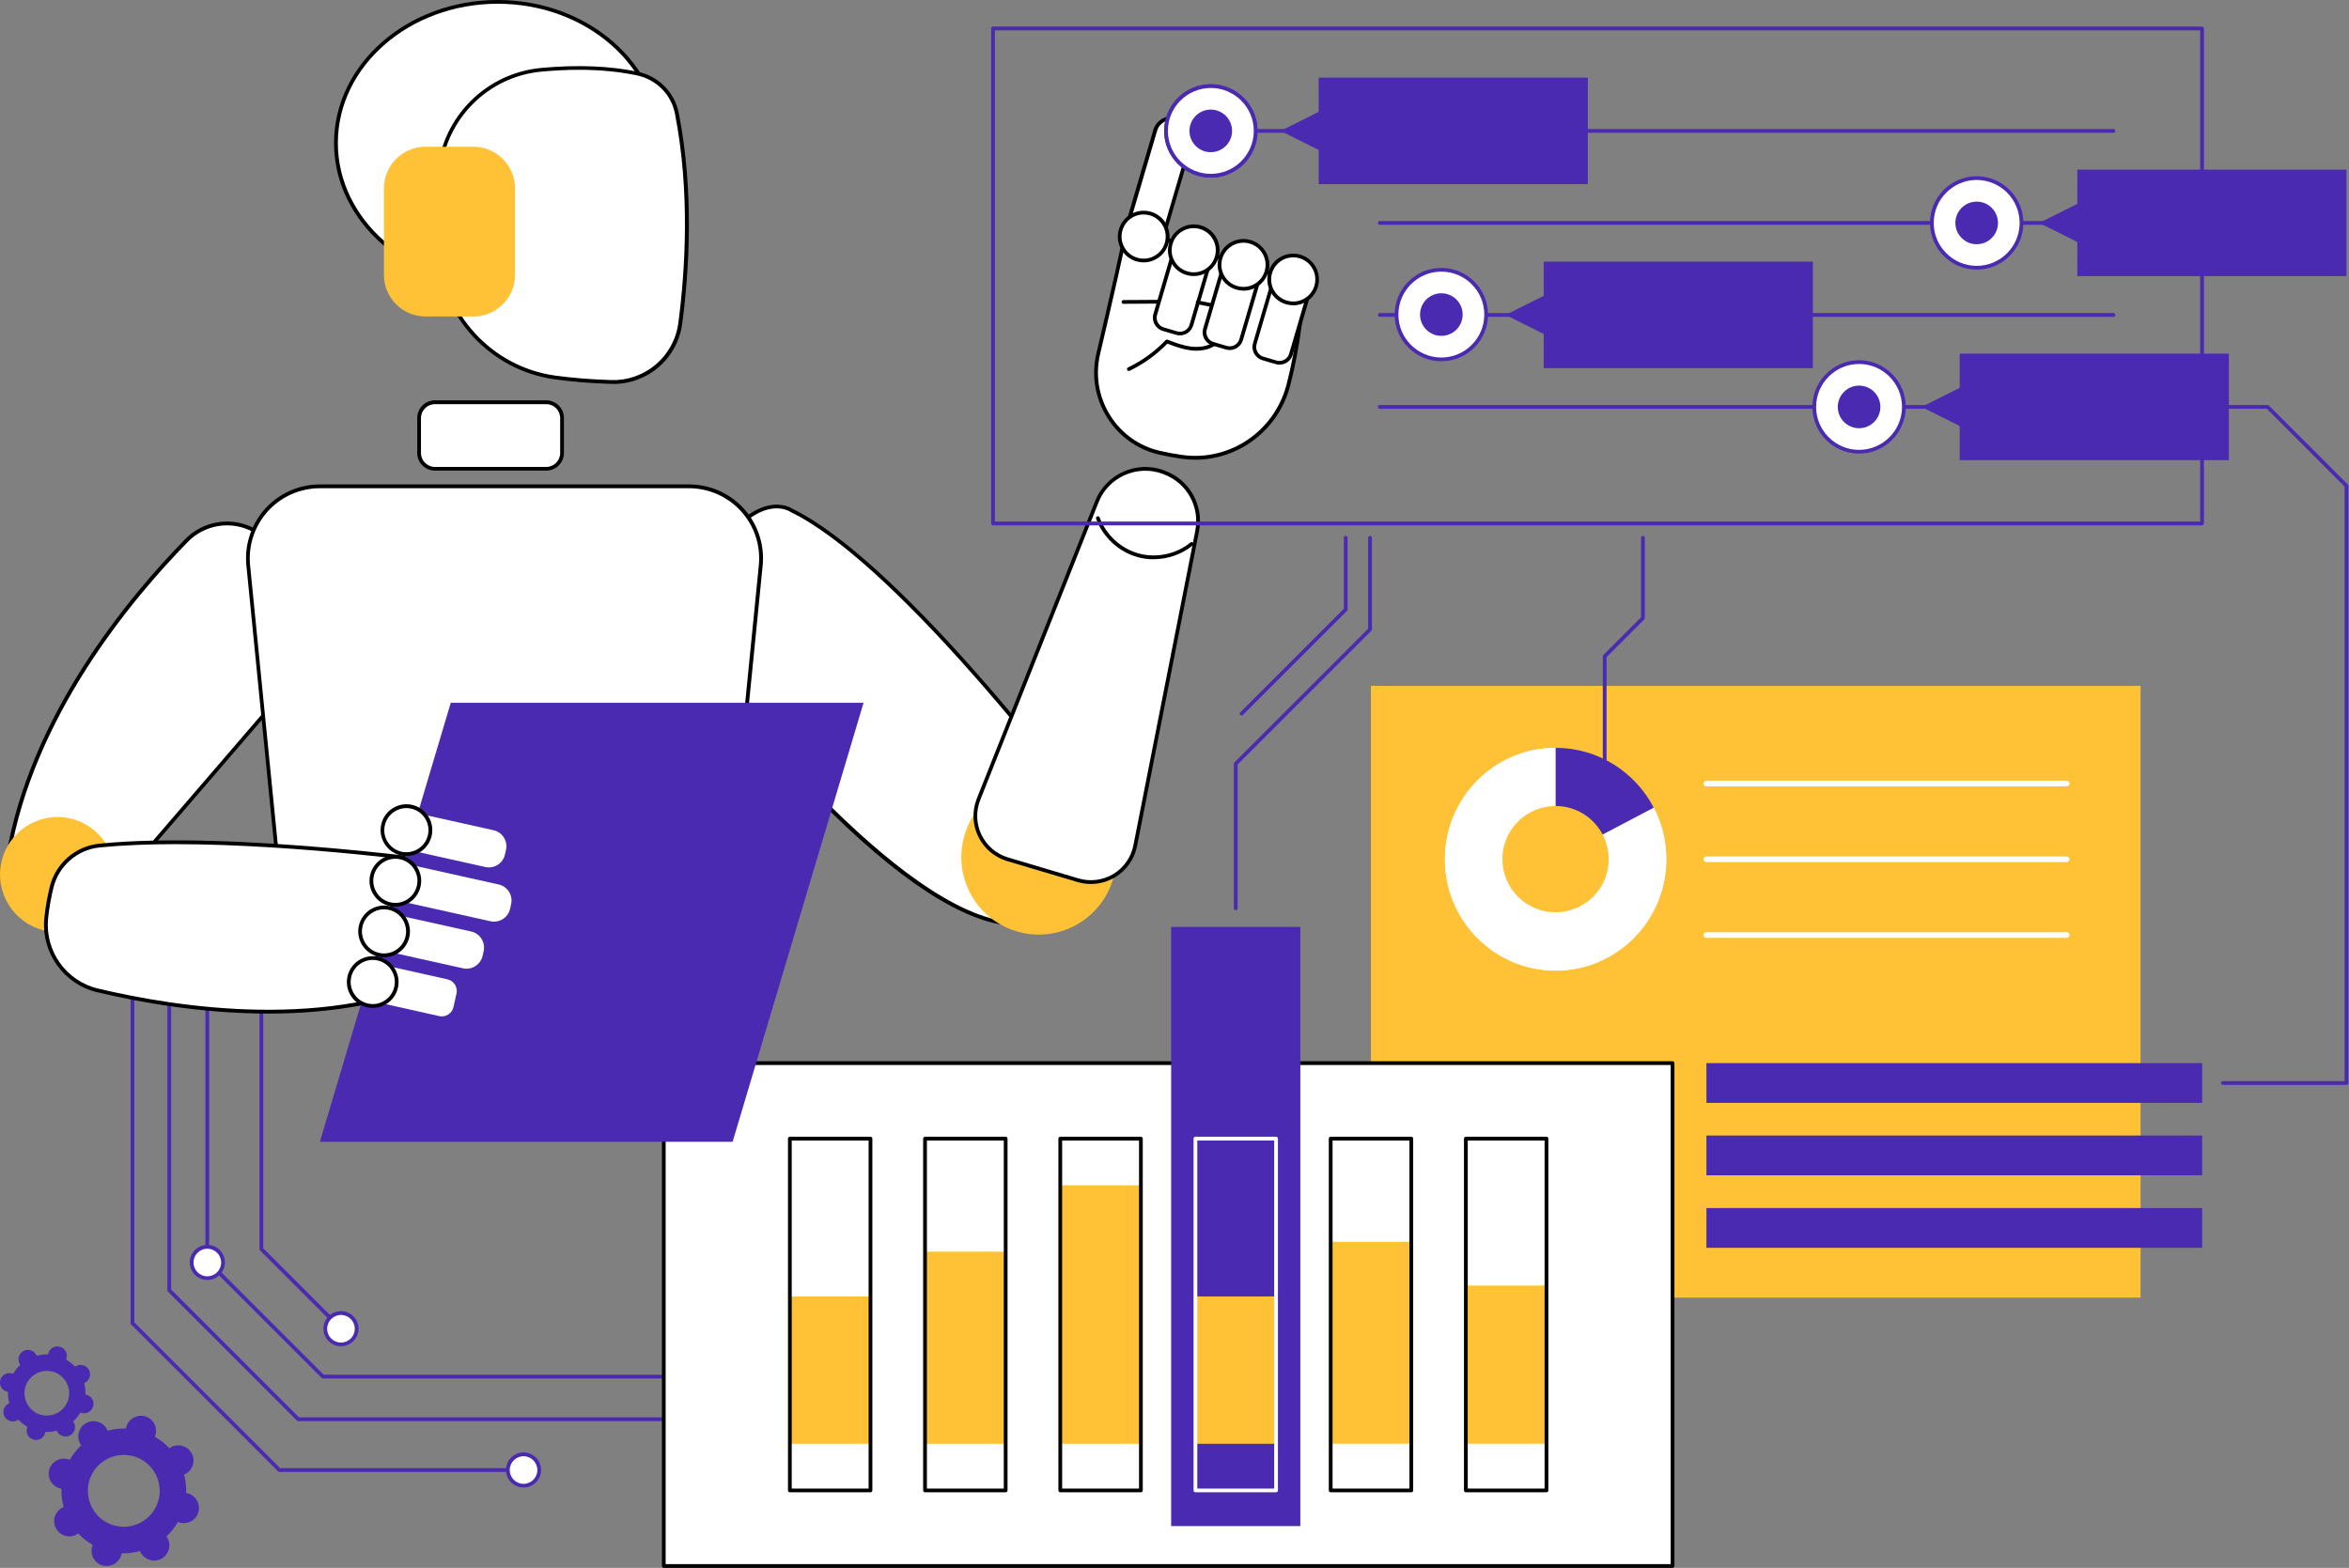 <svg width="382" height="255" viewBox="0 0 382 255" fill="none" xmlns="http://www.w3.org/2000/svg">
<rect x="0" y="0" width="382" height="255" fill="#808080" stroke="none"/>
<g clip-path="url(#clip0_1517_8613)">
<path d="M348.106 111.555H222.942V211.048H348.106V111.555Z" fill="#FFC136"/>
<path d="M336.088 127.895H277.501C277.252 127.895 277.038 127.692 277.038 127.432C277.038 127.173 277.241 126.97 277.501 126.97H336.088C336.336 126.97 336.551 127.173 336.551 127.432C336.551 127.692 336.348 127.895 336.088 127.895Z" fill="white"/>
<path d="M336.088 140.217H277.501C277.252 140.217 277.038 140.014 277.038 139.755C277.038 139.495 277.241 139.292 277.501 139.292H336.088C336.336 139.292 336.551 139.495 336.551 139.755C336.551 140.014 336.348 140.217 336.088 140.217Z" fill="white"/>
<path d="M336.088 152.54H277.501C277.252 152.54 277.038 152.336 277.038 152.077C277.038 151.817 277.241 151.614 277.501 151.614H336.088C336.336 151.614 336.551 151.817 336.551 152.077C336.551 152.336 336.348 152.54 336.088 152.54Z" fill="white"/>
<path d="M252.969 139.754V121.643C243.028 121.643 234.971 129.756 234.971 139.754C234.971 149.752 243.028 157.865 252.969 157.865C262.911 157.865 270.968 149.752 270.968 139.754C270.968 136.73 270.234 133.875 268.925 131.37L252.969 139.754Z" fill="white"/>
<path d="M268.936 131.371L252.98 121.632C243.039 121.632 234.982 129.746 234.982 139.743C234.982 149.741 243.039 157.855 252.98 157.855C262.922 157.855 270.978 149.741 270.978 139.743C270.978 136.719 270.245 133.864 268.936 131.359V131.371Z" fill="white"/>
<path d="M268.936 131.371C265.935 125.582 259.909 121.632 252.98 121.632V139.743L268.936 131.359V131.371Z" fill="#492AB1"/>
<path d="M259.652 145.213C262.678 141.521 262.138 136.075 258.446 133.048C254.754 130.022 249.308 130.562 246.282 134.254C243.255 137.946 243.795 143.392 247.487 146.418C251.179 149.445 256.625 148.905 259.652 145.213Z" fill="#FFC136"/>
<path d="M260.958 126.812C260.789 126.812 260.654 126.676 260.654 126.507V106.748C260.654 106.669 260.688 106.59 260.744 106.534L266.871 100.407V87.475C266.871 87.306 267.007 87.17 267.176 87.17C267.345 87.17 267.481 87.306 267.481 87.475V100.531C267.481 100.61 267.447 100.689 267.39 100.745L261.263 106.873V126.507C261.263 126.676 261.128 126.812 260.958 126.812Z" fill="#492AB1"/>
<path d="M200.96 148.037C200.791 148.037 200.656 147.901 200.656 147.732V124.216C200.656 124.137 200.69 124.058 200.746 124.002L222.491 102.257V87.463C222.491 87.294 222.626 87.159 222.795 87.159C222.965 87.159 223.1 87.294 223.1 87.463V102.381C223.1 102.46 223.066 102.539 223.01 102.595L201.265 124.34V147.732C201.265 147.901 201.13 148.037 200.96 148.037Z" fill="#492AB1"/>
<path d="M201.908 116.373C201.829 116.373 201.75 116.34 201.694 116.283C201.57 116.159 201.57 115.967 201.694 115.854L218.541 99.007V87.475C218.541 87.305 218.676 87.17 218.846 87.17C219.015 87.17 219.15 87.305 219.15 87.475V99.131C219.15 99.21 219.116 99.289 219.06 99.346L202.122 116.283C202.066 116.34 201.987 116.373 201.908 116.373Z" fill="#492AB1"/>
<path d="M358.115 172.908H277.501V179.374H358.115V172.908Z" fill="#492AB1"/>
<path d="M358.115 184.688H277.501V191.154H358.115V184.688Z" fill="#492AB1"/>
<path d="M358.115 196.48H277.501V202.946H358.115V196.48Z" fill="#492AB1"/>
<path d="M381.586 176.451H361.5C361.331 176.451 361.196 176.315 361.196 176.146C361.196 175.977 361.331 175.841 361.5 175.841H381.281V79.125L368.643 66.486H343.705C343.536 66.486 343.4 66.351 343.4 66.182C343.4 66.012 343.536 65.877 343.705 65.877H368.767C368.846 65.877 368.925 65.911 368.982 65.967L381.8 78.786C381.857 78.843 381.891 78.921 381.891 79.001V176.146C381.891 176.315 381.755 176.451 381.586 176.451Z" fill="#492AB1"/>
<path d="M114.579 231.134H48.499C48.42 231.134 48.341 231.1 48.285 231.044L27.308 210.067C27.251 210.01 27.217 209.931 27.217 209.852V160.495C27.217 160.326 27.353 160.19 27.522 160.19C27.691 160.19 27.827 160.326 27.827 160.495V209.728L48.623 230.525H114.579C114.749 230.525 114.884 230.66 114.884 230.829C114.884 230.999 114.749 231.134 114.579 231.134Z" fill="#492AB1"/>
<path d="M85.14 239.394H45.431C45.352 239.394 45.273 239.36 45.216 239.303L21.328 215.415C21.271 215.358 21.237 215.279 21.237 215.2V160.506C21.237 160.337 21.373 160.201 21.542 160.201C21.711 160.201 21.847 160.337 21.847 160.506V215.076L45.555 238.784H85.14C85.309 238.784 85.444 238.92 85.444 239.089C85.444 239.258 85.309 239.394 85.14 239.394Z" fill="#492AB1"/>
<path d="M82.589 239.089C82.589 237.678 83.729 236.539 85.14 236.539C86.55 236.539 87.69 237.678 87.69 239.089C87.69 240.499 86.55 241.639 85.14 241.639C83.729 241.639 82.589 240.499 82.589 239.089Z" fill="white"/>
<path d="M85.14 241.933C83.571 241.933 82.285 240.658 82.285 239.078C82.285 237.498 83.56 236.223 85.14 236.223C86.719 236.223 87.995 237.498 87.995 239.078C87.995 240.658 86.719 241.933 85.14 241.933ZM85.14 236.844C83.91 236.844 82.894 237.848 82.894 239.089C82.894 240.331 83.898 241.335 85.14 241.335C86.381 241.335 87.385 240.331 87.385 239.089C87.385 237.848 86.381 236.844 85.14 236.844Z" fill="#492AB1"/>
<path d="M114.58 224.194H52.517C52.438 224.194 52.359 224.16 52.302 224.104L33.492 205.293C33.435 205.236 33.401 205.157 33.401 205.078V160.506C33.401 160.337 33.537 160.201 33.706 160.201C33.875 160.201 34.011 160.337 34.011 160.506V204.954L52.641 223.584H114.569C114.738 223.584 114.873 223.72 114.873 223.889C114.873 224.058 114.738 224.194 114.569 224.194H114.58Z" fill="#492AB1"/>
<path d="M31.167 205.327C31.167 203.916 32.307 202.776 33.717 202.776C35.128 202.776 36.267 203.916 36.267 205.327C36.267 206.737 35.128 207.877 33.717 207.877C32.307 207.877 31.167 206.737 31.167 205.327Z" fill="white"/>
<path d="M33.717 208.181C32.149 208.181 30.862 206.906 30.862 205.327C30.862 203.747 32.137 202.472 33.717 202.472C35.297 202.472 36.572 203.747 36.572 205.327C36.572 206.906 35.297 208.181 33.717 208.181ZM33.717 203.092C32.487 203.092 31.472 204.097 31.472 205.338C31.472 206.579 32.476 207.583 33.717 207.583C34.959 207.583 35.963 206.579 35.963 205.338C35.963 204.097 34.959 203.092 33.717 203.092Z" fill="#492AB1"/>
<path d="M55.451 216.408C55.372 216.408 55.293 216.374 55.236 216.318L42.293 203.375C42.237 203.319 42.203 203.24 42.203 203.161V160.495C42.203 160.326 42.339 160.19 42.508 160.19C42.677 160.19 42.812 160.326 42.812 160.495V203.036L55.665 215.889C55.789 216.013 55.789 216.205 55.665 216.318C55.609 216.374 55.53 216.408 55.451 216.408Z" fill="#492AB1"/>
<path d="M55.451 218.654C56.859 218.654 58.001 217.512 58.001 216.103C58.001 214.695 56.859 213.553 55.451 213.553C54.042 213.553 52.9 214.695 52.9 216.103C52.9 217.512 54.042 218.654 55.451 218.654Z" fill="white"/>
<path d="M55.451 218.958C53.882 218.958 52.596 217.683 52.596 216.103C52.596 214.524 53.871 213.249 55.451 213.249C57.03 213.249 58.306 214.524 58.306 216.103C58.306 217.683 57.03 218.958 55.451 218.958ZM55.451 213.869C54.221 213.869 53.205 214.873 53.205 216.115C53.205 217.356 54.209 218.36 55.451 218.36C56.692 218.36 57.696 217.356 57.696 216.115C57.696 214.873 56.692 213.869 55.451 213.869Z" fill="#492AB1"/>
<path d="M9.705 242.068C9.806 242.091 9.896 242.113 9.998 242.136C9.964 243.151 10.088 244.156 10.348 245.126C10.258 245.16 10.167 245.205 10.077 245.25C8.881 245.916 8.452 247.417 9.118 248.613C9.784 249.809 11.284 250.238 12.48 249.572C12.571 249.527 12.65 249.471 12.729 249.414C13.406 250.136 14.196 250.768 15.087 251.276C15.053 251.366 15.008 251.457 14.986 251.558C14.613 252.867 15.369 254.233 16.678 254.605C17.987 254.977 19.352 254.221 19.725 252.912C19.747 252.811 19.77 252.72 19.793 252.619C20.808 252.653 21.812 252.54 22.783 252.269C22.817 252.359 22.862 252.45 22.907 252.54C23.573 253.736 25.074 254.165 26.27 253.499C27.466 252.833 27.895 251.332 27.229 250.136C27.184 250.046 27.127 249.967 27.071 249.888C27.793 249.211 28.425 248.421 28.933 247.53C29.023 247.564 29.113 247.609 29.215 247.631C30.524 248.004 31.889 247.248 32.262 245.939C32.634 244.63 31.878 243.264 30.569 242.892C30.467 242.869 30.377 242.847 30.276 242.824C30.309 241.809 30.197 240.804 29.926 239.834C30.016 239.8 30.106 239.755 30.197 239.71C31.393 239.044 31.822 237.543 31.156 236.347C30.49 235.151 28.989 234.722 27.793 235.388C27.703 235.433 27.624 235.489 27.545 235.546C26.868 234.824 26.078 234.192 25.186 233.684C25.22 233.594 25.265 233.503 25.288 233.402C25.66 232.093 24.904 230.728 23.595 230.355C22.286 229.983 20.921 230.739 20.549 232.048C20.526 232.149 20.503 232.24 20.481 232.341C19.465 232.307 18.461 232.431 17.491 232.691C17.457 232.601 17.412 232.51 17.366 232.42C16.701 231.224 15.2 230.795 14.004 231.461C12.808 232.127 12.379 233.628 13.045 234.824C13.09 234.914 13.146 234.993 13.203 235.072C12.48 235.749 11.848 236.539 11.341 237.43C11.251 237.397 11.16 237.351 11.059 237.329C9.75 236.956 8.384 237.712 8.012 239.021C7.64 240.33 8.396 241.696 9.705 242.068ZM21.733 236.855C24.837 237.735 26.631 240.974 25.751 244.077C24.87 247.18 21.632 248.974 18.529 248.094C15.426 247.214 13.631 243.975 14.512 240.872C15.392 237.769 18.63 235.975 21.733 236.855Z" fill="#492AB1"/>
<path d="M1.117 226.338C1.174 226.361 1.241 226.372 1.298 226.372C1.275 227.004 1.354 227.636 1.512 228.234C1.456 228.257 1.399 228.279 1.343 228.313C0.598 228.731 0.339 229.667 0.745 230.401C1.162 231.145 2.099 231.405 2.833 230.999C2.889 230.965 2.934 230.931 2.991 230.897C3.408 231.349 3.905 231.744 4.457 232.059C4.435 232.116 4.412 232.172 4.39 232.24C4.153 233.052 4.627 233.91 5.45 234.136C6.263 234.373 7.121 233.899 7.346 233.075C7.369 233.019 7.38 232.951 7.38 232.895C8.012 232.917 8.644 232.838 9.242 232.68C9.265 232.737 9.287 232.793 9.321 232.849C9.738 233.594 10.675 233.854 11.409 233.447C12.153 233.03 12.413 232.093 12.007 231.36C11.973 231.303 11.939 231.258 11.905 231.202C12.356 230.784 12.751 230.288 13.067 229.735C13.124 229.758 13.18 229.78 13.248 229.803C14.06 230.04 14.918 229.566 15.144 228.742C15.381 227.929 14.907 227.072 14.083 226.846C14.027 226.824 13.959 226.812 13.902 226.812C13.925 226.18 13.846 225.549 13.688 224.95C13.744 224.928 13.801 224.905 13.857 224.871C14.602 224.454 14.861 223.517 14.455 222.784C14.038 222.039 13.101 221.78 12.368 222.186C12.311 222.22 12.266 222.254 12.21 222.287C11.792 221.836 11.296 221.441 10.743 221.125C10.765 221.069 10.788 221.012 10.81 220.945C11.047 220.132 10.573 219.275 9.75 219.049C8.937 218.812 8.08 219.286 7.854 220.11C7.831 220.166 7.82 220.234 7.82 220.29C7.188 220.268 6.556 220.347 5.958 220.504C5.936 220.448 5.913 220.392 5.879 220.335C5.462 219.59 4.525 219.331 3.792 219.737C3.047 220.155 2.787 221.091 3.194 221.825C3.227 221.881 3.261 221.926 3.295 221.983C2.844 222.4 2.449 222.897 2.133 223.45C2.076 223.427 2.02 223.405 1.952 223.382C1.14 223.145 0.282 223.619 0.057 224.443C-0.18 225.255 0.294 226.113 1.117 226.338ZM8.61 223.1C10.54 223.653 11.657 225.661 11.115 227.591C10.562 229.521 8.554 230.638 6.624 230.096C4.694 229.543 3.577 227.535 4.119 225.605C4.672 223.675 6.68 222.558 8.61 223.1Z" fill="#492AB1"/>
<path d="M271.995 172.908H107.945V254.695H271.995V172.908Z" fill="white"/>
<path d="M271.995 255H107.945C107.776 255 107.641 254.865 107.641 254.695V172.908C107.641 172.738 107.776 172.603 107.945 172.603H271.995C272.164 172.603 272.299 172.738 272.299 172.908V254.695C272.299 254.865 272.164 255 271.995 255ZM108.25 254.391H271.69V173.212H108.25V254.391Z" fill="black"/>
<path d="M211.466 150.757H190.455V248.207H211.466V150.757Z" fill="#492AB1"/>
<path d="M141.55 210.856H128.438V234.824H141.55V210.856Z" fill="#FFC136"/>
<path d="M163.543 203.578H150.431V234.824H163.543V203.578Z" fill="#FFC136"/>
<path d="M185.524 192.779H172.412V234.824H185.524V192.779Z" fill="#FFC136"/>
<path d="M207.517 210.856H194.405V234.824H207.517V210.856Z" fill="#FFC136"/>
<path d="M229.498 201.975H216.386V234.812H229.498V201.975Z" fill="#FFC136"/>
<path d="M251.492 209.084H238.379V234.812H251.492V209.084Z" fill="#FFC136"/>
<path d="M141.56 242.711H128.448C128.279 242.711 128.144 242.576 128.144 242.407V185.185C128.144 185.015 128.279 184.88 128.448 184.88H141.56C141.73 184.88 141.865 185.015 141.865 185.185V242.407C141.865 242.576 141.73 242.711 141.56 242.711ZM128.753 242.102H141.256V185.501H128.753V242.102Z" fill="black"/>
<path d="M163.542 242.711H150.43C150.261 242.711 150.125 242.576 150.125 242.407V185.185C150.125 185.015 150.261 184.88 150.43 184.88H163.542C163.712 184.88 163.847 185.015 163.847 185.185V242.407C163.847 242.576 163.712 242.711 163.542 242.711ZM150.735 242.102H163.238V185.501H150.735V242.102Z" fill="black"/>
<path d="M185.536 242.711H172.423C172.254 242.711 172.119 242.576 172.119 242.407V185.185C172.119 185.015 172.254 184.88 172.423 184.88H185.536C185.705 184.88 185.84 185.015 185.84 185.185V242.407C185.84 242.576 185.705 242.711 185.536 242.711ZM172.728 242.102H185.231V185.501H172.728V242.102Z" fill="black"/>
<path d="M207.517 242.711H194.405C194.236 242.711 194.1 242.576 194.1 242.407V185.185C194.1 185.015 194.236 184.88 194.405 184.88H207.517C207.686 184.88 207.822 185.015 207.822 185.185V242.407C207.822 242.576 207.686 242.711 207.517 242.711ZM194.709 242.102H207.212V185.501H194.709V242.102Z" fill="white"/>
<path d="M229.51 242.711H216.397C216.228 242.711 216.093 242.576 216.093 242.407V185.185C216.093 185.015 216.228 184.88 216.397 184.88H229.51C229.679 184.88 229.814 185.015 229.814 185.185V242.407C229.814 242.576 229.679 242.711 229.51 242.711ZM216.702 242.102H229.205V185.501H216.702V242.102Z" fill="black"/>
<path d="M251.491 242.711H238.379C238.21 242.711 238.074 242.576 238.074 242.407V185.185C238.074 185.015 238.21 184.88 238.379 184.88H251.491C251.66 184.88 251.796 185.015 251.796 185.185V242.407C251.796 242.576 251.66 242.711 251.491 242.711ZM238.684 242.102H251.186V185.501H238.684V242.102Z" fill="black"/>
<path d="M80.942 46.209C95.475 46.209 107.257 35.933 107.257 23.257C107.257 10.581 95.475 0.305 80.942 0.305C66.409 0.305 54.627 10.581 54.627 23.257C54.627 35.933 66.409 46.209 80.942 46.209Z" fill="white"/>
<path d="M80.942 46.525C66.261 46.525 54.323 36.087 54.323 23.268C54.323 10.449 66.261 0 80.942 0C95.623 0 107.562 10.438 107.562 23.257C107.562 36.075 95.623 46.513 80.942 46.513V46.525ZM80.942 0.609C66.6 0.609 54.943 10.765 54.943 23.257C54.943 35.748 66.611 45.904 80.942 45.904C95.273 45.904 106.941 35.748 106.941 23.257C106.941 10.765 95.273 0.609 80.942 0.609Z" fill="black"/>
<path d="M103.645 11.961C100.204 11.239 95.058 10.697 88.051 11.341C79.26 12.153 72.253 19.138 71.429 27.94C71.091 31.528 70.966 35.794 71.248 40.714C71.869 51.242 79.779 59.93 90.228 61.386C92.869 61.758 95.904 62.018 99.369 62.131C105.033 62.311 109.897 58.181 110.642 52.573C111.747 44.155 112.594 31.235 110.077 18.45C109.434 15.2 106.895 12.661 103.645 11.973V11.961Z" fill="white"/>
<path d="M99.719 62.436C99.595 62.436 99.482 62.436 99.358 62.436C96.074 62.334 92.982 62.086 90.184 61.691C79.656 60.224 71.565 51.411 70.944 40.736C70.685 36.279 70.741 31.968 71.125 27.917C71.96 18.969 79.069 11.871 88.028 11.047C93.908 10.506 99.177 10.72 103.714 11.668C107.099 12.379 109.717 15.02 110.383 18.382C112.888 31.156 112.075 44.042 110.947 52.607C110.202 58.272 105.417 62.447 99.73 62.447L99.719 62.436ZM94.145 11.352C92.204 11.352 90.184 11.454 88.074 11.646C79.407 12.447 72.535 19.308 71.723 27.962C71.35 31.98 71.283 36.256 71.542 40.691C72.152 51.084 80.017 59.648 90.251 61.081C93.027 61.465 96.097 61.713 99.358 61.815C104.887 61.995 109.593 57.99 110.315 52.517C111.432 43.997 112.244 31.178 109.762 18.484C109.153 15.358 106.715 12.921 103.567 12.255C100.712 11.657 97.552 11.352 94.122 11.352H94.145Z" fill="black"/>
<path d="M69.207 51.478H76.981C80.721 51.478 83.752 48.447 83.752 44.708V30.637C83.752 26.897 80.721 23.866 76.981 23.866L69.207 23.866C65.467 23.866 62.436 26.897 62.436 30.637V44.708C62.436 48.447 65.467 51.478 69.207 51.478Z" fill="#FFC136"/>
<path d="M14.523 149.222L54.627 102.641L44.257 88.807C40.871 84.293 34.27 83.875 30.321 87.904C20.673 97.755 5.044 116.724 1.287 139.405L14.512 149.233L14.523 149.222Z" fill="white"/>
<path d="M14.523 149.527C14.455 149.527 14.399 149.504 14.342 149.47L1.106 139.642C1.016 139.574 0.97 139.461 0.982 139.348C4.796 116.374 20.864 97.123 30.106 87.689C32.058 85.704 34.767 84.665 37.531 84.846C40.296 85.026 42.835 86.403 44.493 88.626L54.864 102.46C54.954 102.573 54.943 102.731 54.852 102.844L14.748 149.425C14.692 149.493 14.602 149.527 14.511 149.527H14.523ZM1.625 139.269L14.478 148.816L54.243 102.63L44.02 88.998C42.462 86.922 40.093 85.636 37.509 85.466C34.913 85.297 32.386 86.268 30.558 88.129C21.395 97.484 5.473 116.543 1.636 139.281L1.625 139.269Z" fill="black"/>
<path d="M173.235 127.421C173.235 127.421 145.95 91.391 128.742 83.029C128.742 83.029 121.982 78.098 113.373 95.284V106.816C113.373 106.816 143.298 146.965 163.125 150.114L173.224 127.421H173.235Z" fill="white"/>
<path d="M163.136 150.419C163.136 150.419 163.102 150.419 163.091 150.419C154.797 149.098 143.874 141.391 130.603 127.5C120.741 117.175 113.215 107.099 113.136 106.997C113.09 106.941 113.079 106.884 113.079 106.816V95.284C113.079 95.284 113.079 95.194 113.113 95.149C117.852 85.681 122.084 82.916 124.792 82.262C127.184 81.675 128.696 82.623 128.911 82.77C145.984 91.086 173.213 126.88 173.483 127.241C173.551 127.331 173.562 127.444 173.517 127.545L163.418 150.238C163.373 150.351 163.26 150.419 163.136 150.419ZM113.688 106.704C115.212 108.723 143.896 146.469 162.955 149.764L172.885 127.455C170.978 124.961 145.013 91.267 128.617 83.3C128.606 83.3 128.584 83.278 128.572 83.278C128.516 83.233 127.173 82.296 124.905 82.86C122.332 83.492 118.304 86.178 113.688 95.363V106.715V106.704Z" fill="black"/>
<path d="M180.977 143.061C182.993 136.404 179.231 129.374 172.574 127.358C165.918 125.342 158.888 129.104 156.872 135.76C154.856 142.416 158.617 149.447 165.274 151.463C171.93 153.479 178.96 149.717 180.977 143.061Z" fill="#FFC136"/>
<path d="M194.687 86.391L184.621 137.531C183.786 141.785 179.475 144.392 175.323 143.162L163.869 139.754C159.728 138.524 157.539 134.011 159.13 129.993L178.381 81.573C180.085 77.296 184.881 75.175 189.191 76.788L189.36 76.856C193.231 78.301 195.488 82.34 194.687 86.403V86.391Z" fill="white"/>
<path d="M177.411 143.772C176.677 143.772 175.944 143.67 175.233 143.456L163.779 140.048C161.726 139.439 160.01 137.983 159.074 136.053C158.137 134.124 158.058 131.878 158.848 129.881L178.099 81.46C179.848 77.071 184.87 74.837 189.293 76.496L189.462 76.563C193.491 78.075 195.815 82.228 194.98 86.448L184.915 137.588C184.497 139.698 183.211 141.549 181.36 142.666C180.153 143.399 178.776 143.772 177.399 143.772H177.411ZM186.258 76.563C183.008 76.563 179.916 78.515 178.663 81.686L159.412 130.107C158.679 131.935 158.758 134.011 159.616 135.783C160.473 137.554 162.053 138.897 163.949 139.461L175.402 142.869C177.298 143.433 179.363 143.162 181.055 142.147C182.748 141.12 183.944 139.416 184.317 137.475L194.382 86.335C195.149 82.408 192.994 78.538 189.248 77.139L189.079 77.071C188.153 76.721 187.205 76.563 186.269 76.563H186.258Z" fill="black"/>
<path d="M187.6 90.962C186.72 90.962 185.851 90.849 185.005 90.612C181.936 89.766 179.352 87.385 178.257 84.383C178.201 84.225 178.28 84.045 178.437 83.988C178.595 83.932 178.776 84.011 178.832 84.169C179.859 86.979 182.285 89.224 185.163 90.014C188.052 90.804 191.279 90.127 193.592 88.231C193.728 88.13 193.919 88.141 194.021 88.276C194.123 88.412 194.111 88.604 193.976 88.705C192.193 90.161 189.891 90.951 187.589 90.951L187.6 90.962Z" fill="black"/>
<path d="M211.941 46.074C211.941 46.074 211.862 53.476 209.526 62.571C207.54 70.312 200.081 75.424 192.171 74.295C191.031 74.137 189.835 73.923 188.605 73.641C181.383 71.993 176.903 64.749 178.596 57.527C180.616 48.917 183.109 38.152 183.313 36.245L192.915 40.217L211.941 46.062V46.074Z" fill="white"/>
<path d="M194.371 74.769C193.626 74.769 192.881 74.713 192.125 74.611C190.929 74.442 189.722 74.216 188.537 73.946C184.982 73.133 181.947 70.978 180.017 67.863C178.065 64.738 177.456 61.048 178.302 57.459C180.333 48.816 182.804 38.107 183.008 36.222C183.008 36.121 183.075 36.042 183.154 35.997C183.233 35.952 183.335 35.94 183.425 35.974L193.028 39.946L212.03 45.78C212.155 45.825 212.245 45.938 212.245 46.074C212.245 46.153 212.132 53.623 209.83 62.65C207.979 69.872 201.559 74.769 194.371 74.769ZM183.56 36.685C183.132 39.393 180.818 49.414 178.9 57.595C178.099 61.014 178.674 64.546 180.536 67.536C182.387 70.504 185.276 72.569 188.672 73.336C189.846 73.607 191.031 73.821 192.215 73.991C199.956 75.097 207.269 70.143 209.232 62.492C211.297 54.424 211.59 47.608 211.624 46.288L192.825 40.511L183.56 36.674V36.685Z" fill="black"/>
<path d="M205.373 58.294L207.517 58.926C208.544 59.231 209.627 58.644 209.932 57.606L213.001 47.157L207.122 45.43L204.053 55.879C203.748 56.906 204.335 57.989 205.373 58.294Z" fill="white"/>
<path d="M208.07 59.31C207.855 59.31 207.652 59.276 207.438 59.219L205.294 58.587C204.718 58.418 204.244 58.035 203.951 57.504C203.658 56.974 203.601 56.364 203.77 55.789L206.84 45.34C206.862 45.261 206.919 45.193 206.986 45.159C207.054 45.126 207.144 45.114 207.223 45.137L213.102 46.863C213.26 46.908 213.362 47.078 213.306 47.247L210.236 57.696C209.943 58.678 209.051 59.31 208.07 59.31ZM207.325 45.814L204.346 55.97C204.222 56.387 204.267 56.827 204.481 57.222C204.696 57.606 205.034 57.888 205.463 58.012L207.607 58.644C208.476 58.892 209.39 58.396 209.638 57.538L212.617 47.382L207.325 45.825V45.814Z" fill="black"/>
<path d="M206.569 44.347C205.959 46.412 207.144 48.578 209.209 49.188C211.274 49.797 213.441 48.612 214.05 46.547C214.659 44.482 213.475 42.316 211.41 41.706C209.345 41.097 207.178 42.282 206.569 44.347Z" fill="white"/>
<path d="M210.304 49.651C209.909 49.651 209.514 49.594 209.119 49.481C208.047 49.166 207.155 48.443 206.614 47.462C206.072 46.48 205.948 45.34 206.264 44.268C206.918 42.045 209.254 40.77 211.477 41.425C213.7 42.079 214.975 44.415 214.321 46.638C213.779 48.466 212.109 49.662 210.281 49.662L210.304 49.651ZM210.304 41.853C209.706 41.853 209.119 42 208.589 42.293C207.742 42.756 207.133 43.512 206.862 44.437C206.591 45.363 206.693 46.333 207.155 47.168C207.618 48.014 208.374 48.624 209.299 48.895C210.225 49.166 211.195 49.064 212.03 48.601C212.876 48.139 213.486 47.383 213.757 46.457C214.027 45.532 213.926 44.562 213.463 43.727C213.001 42.88 212.245 42.271 211.319 42C210.981 41.898 210.642 41.853 210.304 41.853Z" fill="black"/>
<path d="M199.426 56.548L197.282 55.919C196.253 55.617 195.664 54.539 195.966 53.51L199.033 43.062L204.913 44.788L201.846 55.236C201.544 56.264 200.465 56.853 199.437 56.551L199.426 56.548Z" fill="white"/>
<path d="M199.968 56.929C199.753 56.929 199.55 56.896 199.336 56.839L197.192 56.207C196.616 56.038 196.142 55.654 195.849 55.124C195.556 54.594 195.499 53.984 195.668 53.409L198.738 42.96C198.783 42.802 198.952 42.7 199.121 42.757L205 44.483C205.079 44.505 205.147 44.562 205.181 44.63C205.215 44.697 205.226 44.788 205.204 44.867L202.134 55.316C201.841 56.297 200.949 56.929 199.968 56.929ZM199.234 43.434L196.255 53.589C196.131 54.007 196.176 54.447 196.391 54.842C196.605 55.237 196.943 55.508 197.372 55.632L199.516 56.264C200.385 56.523 201.299 56.015 201.547 55.158L204.526 45.002L199.234 43.445V43.434Z" fill="black"/>
<path d="M198.478 41.978C197.869 44.043 199.054 46.209 201.119 46.819C203.184 47.428 205.35 46.243 205.96 44.178C206.569 42.113 205.384 39.947 203.319 39.337C201.254 38.728 199.088 39.913 198.478 41.978Z" fill="white"/>
<path d="M202.225 47.27C201.83 47.27 201.423 47.213 201.04 47.101C199.968 46.785 199.076 46.062 198.535 45.081C197.993 44.099 197.869 42.959 198.185 41.887C198.839 39.664 201.175 38.389 203.398 39.044C204.47 39.36 205.362 40.082 205.903 41.064C206.445 42.045 206.569 43.185 206.253 44.257C205.937 45.329 205.215 46.22 204.233 46.762C203.601 47.101 202.924 47.281 202.225 47.281V47.27ZM198.772 42.057C198.501 42.982 198.602 43.952 199.065 44.787C199.528 45.634 200.284 46.243 201.209 46.514C202.134 46.785 203.105 46.683 203.94 46.22C204.786 45.758 205.395 45.002 205.666 44.076C205.937 43.151 205.836 42.181 205.373 41.346C204.91 40.499 204.154 39.89 203.229 39.619C201.333 39.066 199.336 40.15 198.772 42.057Z" fill="black"/>
<path d="M191.967 19.556L191.358 19.353C189.925 18.879 188.368 19.657 187.894 21.102L183.064 37.52L188.887 39.438L193.716 23.02C194.19 21.587 193.412 20.03 191.967 19.556Z" fill="white"/>
<path d="M188.886 39.743C188.886 39.743 188.819 39.743 188.785 39.732L182.962 37.814C182.804 37.757 182.714 37.599 182.759 37.441L187.589 21.023C188.119 19.42 189.846 18.552 191.437 19.071L192.046 19.274C193.637 19.804 194.517 21.53 193.987 23.122L189.169 39.529C189.146 39.608 189.09 39.675 189.022 39.709C188.977 39.732 188.932 39.743 188.875 39.743H188.886ZM183.448 37.317L188.683 39.044L193.423 22.93C193.84 21.643 193.152 20.267 191.877 19.849L191.267 19.646C189.992 19.229 188.616 19.917 188.198 21.192L183.459 37.317H183.448Z" fill="black"/>
<path d="M191.33 54.171L189.186 53.542C188.157 53.24 187.568 52.162 187.87 51.133L190.937 40.685L196.817 42.411L193.749 52.859C193.447 53.888 192.369 54.477 191.34 54.175L191.33 54.171Z" fill="white"/>
<path d="M191.877 54.547C191.662 54.547 191.459 54.514 191.245 54.457L189.101 53.825C187.905 53.475 187.228 52.223 187.577 51.027L190.647 40.578C190.669 40.499 190.726 40.431 190.793 40.397C190.861 40.363 190.951 40.352 191.03 40.374L196.909 42.101C197.067 42.146 197.169 42.315 197.113 42.485L194.043 52.934C193.75 53.916 192.858 54.547 191.877 54.547ZM191.143 41.063L188.164 51.219C188.04 51.636 188.085 52.076 188.3 52.471C188.514 52.855 188.853 53.137 189.281 53.261L191.425 53.893C192.294 54.153 193.208 53.645 193.456 52.787L196.435 42.631L191.143 41.074V41.063Z" fill="black"/>
<path d="M190.387 39.596C189.778 41.661 190.963 43.828 193.028 44.437C195.093 45.047 197.259 43.862 197.868 41.797C198.478 39.732 197.293 37.565 195.228 36.956C193.163 36.347 190.996 37.531 190.387 39.596Z" fill="white"/>
<path d="M194.134 44.9C193.739 44.9 193.332 44.843 192.949 44.73C190.726 44.076 189.451 41.74 190.105 39.517C190.421 38.445 191.143 37.554 192.125 37.012C193.107 36.471 194.247 36.358 195.319 36.662C197.541 37.317 198.817 39.653 198.162 41.876C197.846 42.948 197.124 43.839 196.142 44.381C195.51 44.719 194.833 44.9 194.134 44.9ZM194.122 37.102C193.524 37.102 192.938 37.249 192.407 37.542C191.561 38.005 190.952 38.761 190.681 39.687C190.41 40.612 190.511 41.582 190.974 42.417C191.437 43.264 192.193 43.873 193.118 44.144C194.043 44.414 195.014 44.313 195.849 43.85C196.695 43.388 197.305 42.632 197.575 41.706C198.128 39.811 197.045 37.813 195.138 37.249C194.799 37.148 194.461 37.102 194.122 37.102Z" fill="black"/>
<path d="M182.24 37.374C181.63 39.439 182.815 41.605 184.88 42.215C186.945 42.824 189.112 41.639 189.721 39.574C190.33 37.509 189.146 35.343 187.081 34.733C185.015 34.124 182.849 35.309 182.24 37.374Z" fill="white"/>
<path d="M185.986 42.677C185.591 42.677 185.185 42.621 184.801 42.508C183.729 42.192 182.838 41.47 182.296 40.488C181.755 39.506 181.642 38.367 181.958 37.294C182.274 36.222 182.996 35.331 183.978 34.789C184.959 34.248 186.099 34.135 187.171 34.44C189.394 35.094 190.669 37.43 190.015 39.653C189.699 40.725 188.977 41.616 187.995 42.158C187.363 42.496 186.686 42.677 185.986 42.677ZM185.975 34.88C185.377 34.88 184.79 35.026 184.26 35.32C183.413 35.782 182.804 36.538 182.533 37.464C182.262 38.389 182.364 39.348 182.827 40.195C183.289 41.041 184.045 41.65 184.971 41.921C185.896 42.192 186.866 42.09 187.701 41.628C188.548 41.165 189.157 40.409 189.428 39.484C189.981 37.588 188.898 35.591 186.991 35.026C186.652 34.925 186.314 34.88 185.975 34.88Z" fill="black"/>
<path d="M182.703 49.414C182.534 49.414 182.398 49.278 182.398 49.109C182.398 48.94 182.534 48.804 182.703 48.804L188.21 48.77C188.379 48.77 188.514 48.906 188.514 49.075C188.514 49.244 188.379 49.38 188.21 49.38L182.703 49.414Z" fill="black"/>
<path d="M194.766 49.165C195.477 49.312 196.199 49.447 196.91 49.594L194.766 49.165Z" fill="white"/>
<path d="M196.91 49.899C196.91 49.899 196.865 49.899 196.853 49.899L194.709 49.47C194.54 49.436 194.438 49.278 194.472 49.109C194.506 48.939 194.664 48.838 194.833 48.872L196.977 49.3C197.147 49.334 197.248 49.492 197.214 49.662C197.181 49.808 197.056 49.91 196.91 49.91V49.899Z" fill="black"/>
<path d="M183.572 60.337C183.459 60.337 183.346 60.269 183.301 60.167C183.222 60.009 183.301 59.829 183.448 59.761C185.739 58.655 187.792 57.166 189.553 55.326C189.643 55.236 189.767 55.214 189.88 55.247C191.076 55.71 192.317 56.184 193.592 56.353C194.574 56.489 195.996 56.489 197.215 55.744C197.361 55.654 197.542 55.699 197.632 55.845C197.722 55.992 197.677 56.173 197.531 56.263C196.165 57.109 194.585 57.109 193.502 56.963C192.227 56.782 191.008 56.342 189.846 55.891C188.063 57.707 186.009 59.197 183.707 60.303C183.662 60.325 183.617 60.337 183.572 60.337Z" fill="black"/>
<path d="M70.741 76.225H88.83C90.251 76.225 91.402 75.073 91.402 73.652V67.988C91.402 66.567 90.251 65.415 88.83 65.415H70.741C69.32 65.415 68.168 66.567 68.168 67.988V73.652C68.168 75.073 69.32 76.225 70.741 76.225Z" fill="white"/>
<path d="M88.829 76.541H70.73C69.138 76.541 67.852 75.254 67.852 73.663V67.987C67.852 66.396 69.138 65.11 70.73 65.11H88.829C90.42 65.11 91.707 66.396 91.707 67.987V73.663C91.707 75.254 90.42 76.541 88.829 76.541ZM70.73 65.731C69.477 65.731 68.461 66.746 68.461 67.999V73.675C68.461 74.927 69.477 75.943 70.73 75.943H88.829C90.082 75.943 91.097 74.927 91.097 73.675V67.999C91.097 66.746 90.082 65.731 88.829 65.731H70.73Z" fill="black"/>
<path d="M52.02 79.102H112.075C118.992 79.102 124.408 85.071 123.72 91.966L117.818 151.479C117.198 157.685 111.984 162.402 105.756 162.402H58.339C52.111 162.402 46.886 157.674 46.277 151.479L40.375 91.966C39.687 85.083 45.103 79.102 52.02 79.102Z" fill="white"/>
<path d="M105.756 162.707H58.339C51.919 162.707 46.604 157.889 45.972 151.502L40.07 91.989C39.732 88.615 40.849 85.252 43.117 82.736C45.385 80.231 48.635 78.787 52.02 78.787H112.075C115.46 78.787 118.71 80.231 120.978 82.736C123.246 85.241 124.363 88.615 124.025 91.989L118.123 151.502C117.491 157.889 112.176 162.707 105.756 162.707ZM52.02 79.407C48.804 79.407 45.724 80.773 43.568 83.154C41.413 85.535 40.352 88.739 40.668 91.933L46.57 151.445C47.168 157.516 52.223 162.098 58.328 162.098H105.744C111.849 162.098 116.904 157.516 117.502 151.445L123.404 91.933C123.72 88.739 122.671 85.535 120.504 83.154C118.337 80.773 115.268 79.407 112.052 79.407H51.998H52.02Z" fill="black"/>
<path d="M18.625 143.375C19.256 138.254 15.615 133.591 10.494 132.96C5.372 132.329 0.709 135.97 0.078 141.091C-0.552 146.213 3.088 150.876 8.21 151.507C13.331 152.137 17.994 148.497 18.625 143.375Z" fill="#FFC136"/>
<path d="M75.74 140.725C75.74 140.725 38.48 135.297 16.216 137.532C12.436 137.915 9.31 140.624 8.407 144.325C8.046 145.814 7.719 147.529 7.539 149.369C6.997 154.796 10.529 159.818 15.844 161.082C28.414 164.083 53.826 168.157 73.325 158.419L75.763 140.725H75.74Z" fill="white"/>
<path d="M43.659 164.851C32.792 164.851 22.659 163.011 15.753 161.364C10.326 160.066 6.658 154.887 7.211 149.324C7.381 147.654 7.674 145.938 8.091 144.235C9.017 140.421 12.267 137.599 16.171 137.216C38.22 135.004 75.402 140.353 75.774 140.409C75.943 140.432 76.056 140.59 76.034 140.759L73.596 158.453C73.585 158.554 73.517 158.644 73.427 158.69C64.163 163.316 53.589 164.851 43.648 164.851H43.659ZM28.572 137.295C24.194 137.295 19.996 137.453 16.239 137.825C12.594 138.186 9.558 140.827 8.69 144.381C8.283 146.063 7.99 147.744 7.821 149.38C7.29 154.65 10.766 159.536 15.889 160.766C28.99 163.892 53.815 167.706 73.009 158.204L75.379 140.973C72.434 140.556 48.579 137.295 28.561 137.295H28.572Z" fill="black"/>
<path d="M52.02 185.704H119.139L140.432 114.309H73.302L52.02 185.704Z" fill="#492AB1"/>
<path d="M82.95 147.801L83.119 147.056C83.447 145.611 82.533 144.167 81.088 143.851L65.832 140.455L64.489 146.435L79.746 149.832C81.19 150.159 82.634 149.245 82.95 147.801Z" fill="white"/>
<path d="M63.44 147.055C65.538 147.529 67.626 146.209 68.089 144.099C68.562 142 67.242 139.913 65.132 139.45C63.033 138.976 60.946 140.296 60.483 142.406C60.009 144.505 61.329 146.593 63.44 147.055Z" fill="white"/>
<path d="M64.298 147.462C63.993 147.462 63.677 147.428 63.372 147.36C61.115 146.852 59.682 144.607 60.19 142.339C60.698 140.082 62.955 138.649 65.212 139.156C66.306 139.405 67.243 140.059 67.841 141.007C68.439 141.955 68.642 143.083 68.394 144.178C68.145 145.273 67.491 146.209 66.543 146.807C65.866 147.236 65.088 147.462 64.298 147.462ZM63.508 146.762C64.444 146.976 65.403 146.807 66.216 146.288C67.028 145.769 67.581 144.979 67.796 144.043C68.01 143.106 67.841 142.147 67.322 141.334C66.803 140.522 66.013 139.969 65.076 139.755C63.147 139.326 61.217 140.544 60.788 142.474C60.359 144.404 61.578 146.333 63.508 146.762Z" fill="black"/>
<path d="M78.482 155.452L78.651 154.707C78.978 153.262 78.064 151.818 76.62 151.502L63.993 148.692L62.65 154.673L75.277 157.483C76.721 157.81 78.166 156.896 78.482 155.452Z" fill="white"/>
<path d="M61.601 155.282C63.7 155.756 65.787 154.436 66.25 152.326C66.724 150.227 65.403 148.14 63.293 147.677C61.194 147.203 59.107 148.523 58.644 150.633C58.17 152.732 59.49 154.82 61.601 155.282Z" fill="white"/>
<path d="M62.458 155.689C62.153 155.689 61.849 155.655 61.544 155.587C60.45 155.339 59.513 154.684 58.915 153.736C58.317 152.789 58.114 151.66 58.362 150.566C58.61 149.471 59.265 148.534 60.212 147.936C61.16 147.338 62.289 147.135 63.383 147.383C65.64 147.891 67.073 150.137 66.566 152.405C66.125 154.357 64.388 155.689 62.469 155.689H62.458ZM61.668 154.989C63.598 155.418 65.527 154.199 65.956 152.269C66.385 150.34 65.166 148.41 63.237 147.981C62.3 147.778 61.341 147.936 60.529 148.455C59.716 148.974 59.163 149.764 58.949 150.701C58.734 151.638 58.904 152.597 59.423 153.409C59.942 154.222 60.732 154.775 61.668 154.989Z" fill="black"/>
<path d="M82.115 138.977L82.285 138.232C82.612 136.787 81.698 135.343 80.254 135.027L67.626 132.217L66.284 138.198L78.911 141.008C80.355 141.335 81.799 140.421 82.115 138.977Z" fill="white"/>
<path d="M65.234 138.818C67.333 139.292 69.421 137.972 69.883 135.862C70.358 133.763 69.037 131.675 66.927 131.213C64.828 130.739 62.741 132.059 62.278 134.169C61.804 136.268 63.124 138.355 65.234 138.818Z" fill="white"/>
<path d="M66.092 139.213C65.787 139.213 65.483 139.18 65.178 139.112C64.083 138.864 63.147 138.209 62.549 137.261C61.951 136.313 61.747 135.185 61.996 134.09C62.244 132.996 62.898 132.059 63.846 131.461C64.794 130.863 65.923 130.66 67.017 130.908C68.112 131.157 69.048 131.811 69.646 132.759C70.244 133.707 70.448 134.835 70.199 135.93C69.759 137.882 68.022 139.213 66.103 139.213H66.092ZM66.081 131.427C65.403 131.427 64.749 131.619 64.162 131.992C63.35 132.511 62.797 133.301 62.583 134.237C62.368 135.174 62.537 136.133 63.056 136.945C63.575 137.758 64.365 138.311 65.302 138.525C67.232 138.954 69.161 137.735 69.59 135.806C69.804 134.869 69.635 133.91 69.116 133.097C68.597 132.285 67.807 131.732 66.871 131.518C66.611 131.461 66.34 131.427 66.081 131.427Z" fill="black"/>
<path d="M74.233 161.611L73.745 163.791C73.511 164.837 72.473 165.495 71.427 165.261L60.8 162.884L62.138 156.905L72.765 159.282C73.811 159.516 74.469 160.553 74.235 161.6L74.233 161.611Z" fill="white"/>
<path d="M59.761 163.519C61.86 163.993 63.948 162.673 64.41 160.563C64.884 158.464 63.564 156.376 61.454 155.914C59.355 155.44 57.267 156.76 56.805 158.87C56.331 160.969 57.651 163.057 59.761 163.519Z" fill="white"/>
<path d="M60.619 163.926C60.314 163.926 59.998 163.892 59.694 163.824C57.437 163.317 56.004 161.071 56.511 158.803C57.019 156.546 59.265 155.113 61.533 155.621C62.627 155.869 63.564 156.524 64.162 157.471C64.76 158.419 64.963 159.548 64.715 160.642C64.467 161.737 63.812 162.673 62.864 163.272C62.187 163.7 61.409 163.926 60.619 163.926ZM59.829 163.215C60.766 163.429 61.725 163.26 62.537 162.741C63.35 162.222 63.903 161.432 64.117 160.496C64.331 159.559 64.162 158.6 63.643 157.787C63.124 156.975 62.334 156.422 61.398 156.208C59.468 155.779 57.538 156.998 57.109 158.927C56.681 160.857 57.899 162.786 59.829 163.215Z" fill="black"/>
<path d="M358.104 85.444H161.488C161.319 85.444 161.184 85.308 161.184 85.139V4.626C161.184 4.457 161.319 4.322 161.488 4.322H358.104C358.273 4.322 358.409 4.457 358.409 4.626V85.128C358.409 85.297 358.273 85.433 358.104 85.433V85.444ZM161.793 84.823H357.799V4.931H161.793V84.823Z" fill="#492AB1"/>
<path d="M343.705 21.598H200.159C199.99 21.598 199.854 21.463 199.854 21.293C199.854 21.124 199.99 20.989 200.159 20.989H343.705C343.875 20.989 344.01 21.124 344.01 21.293C344.01 21.463 343.875 21.598 343.705 21.598Z" fill="#492AB1"/>
<path d="M203.813 23.593C205.086 19.773 203.022 15.645 199.202 14.373C195.383 13.1 191.255 15.164 189.982 18.984C188.709 22.803 190.774 26.931 194.593 28.204C198.412 29.477 202.54 27.412 203.813 23.593Z" fill="white"/>
<path d="M196.909 28.888C192.723 28.888 189.315 25.48 189.315 21.294C189.315 17.107 192.723 13.699 196.909 13.699C201.096 13.699 204.503 17.107 204.503 21.294C204.503 25.48 201.096 28.888 196.909 28.888ZM196.909 14.309C193.061 14.309 189.924 17.446 189.924 21.294C189.924 25.141 193.061 28.278 196.909 28.278C200.757 28.278 203.894 25.141 203.894 21.294C203.894 17.446 200.757 14.309 196.909 14.309Z" fill="#492AB1"/>
<path d="M200.184 22.383C200.789 20.568 199.808 18.606 197.993 18.002C196.178 17.397 194.216 18.378 193.611 20.193C193.006 22.008 193.988 23.97 195.803 24.575C197.618 25.18 199.58 24.198 200.184 22.383Z" fill="#492AB1"/>
<path d="M343.706 36.56H224.387C224.217 36.56 224.082 36.425 224.082 36.256C224.082 36.087 224.217 35.951 224.387 35.951H343.706C343.875 35.951 344.01 36.087 344.01 36.256C344.01 36.425 343.875 36.56 343.706 36.56Z" fill="#492AB1"/>
<path d="M343.706 51.524H224.387C224.217 51.524 224.082 51.389 224.082 51.219C224.082 51.05 224.217 50.915 224.387 50.915H343.706C343.875 50.915 344.01 51.05 344.01 51.219C344.01 51.389 343.875 51.524 343.706 51.524Z" fill="#492AB1"/>
<path d="M343.706 66.486H224.387C224.217 66.486 224.082 66.351 224.082 66.182C224.082 66.012 224.217 65.877 224.387 65.877H343.706C343.875 65.877 344.01 66.012 344.01 66.182C344.01 66.351 343.875 66.486 343.706 66.486Z" fill="#492AB1"/>
<path d="M203.813 23.593C205.086 19.773 203.022 15.645 199.202 14.373C195.383 13.1 191.255 15.164 189.982 18.984C188.709 22.803 190.774 26.931 194.593 28.204C198.412 29.477 202.54 27.412 203.813 23.593Z" fill="white"/>
<path d="M196.909 28.888C192.723 28.888 189.315 25.48 189.315 21.294C189.315 17.107 192.723 13.699 196.909 13.699C201.096 13.699 204.503 17.107 204.503 21.294C204.503 25.48 201.096 28.888 196.909 28.888ZM196.909 14.309C193.061 14.309 189.924 17.446 189.924 21.294C189.924 25.141 193.061 28.278 196.909 28.278C200.757 28.278 203.894 25.141 203.894 21.294C203.894 17.446 200.757 14.309 196.909 14.309Z" fill="#492AB1"/>
<path d="M200.184 22.383C200.789 20.568 199.808 18.606 197.993 18.002C196.178 17.397 194.216 18.378 193.611 20.193C193.006 22.008 193.988 23.97 195.803 24.575C197.618 25.18 199.58 24.198 200.184 22.383Z" fill="#492AB1"/>
<path d="M381.586 27.59H337.815V44.911H381.586V27.59Z" fill="#492AB1"/>
<path d="M341.392 41.143L331.62 36.257L341.392 31.371V41.143Z" fill="#492AB1"/>
<path d="M362.46 57.516H318.688V74.837H362.46V57.516Z" fill="#492AB1"/>
<path d="M322.265 71.068L312.493 66.182L322.265 61.296V71.068Z" fill="#492AB1"/>
<path d="M294.811 42.553H251.04V59.874H294.811V42.553Z" fill="#492AB1"/>
<path d="M254.617 56.105L244.845 51.219L254.617 46.333V56.105Z" fill="#492AB1"/>
<path d="M241.598 52.34C242.243 48.366 239.544 44.622 235.57 43.977C231.597 43.332 227.852 46.03 227.207 50.004C226.562 53.978 229.261 57.723 233.234 58.368C237.208 59.013 240.953 56.314 241.598 52.34Z" fill="white"/>
<path d="M234.395 58.757C230.209 58.757 226.801 55.349 226.801 51.163C226.801 46.977 230.209 43.569 234.395 43.569C238.581 43.569 241.989 46.977 241.989 51.163C241.989 55.349 238.581 58.757 234.395 58.757ZM234.395 44.178C230.547 44.178 227.41 47.315 227.41 51.163C227.41 55.011 230.547 58.148 234.395 58.148C238.243 58.148 241.38 55.011 241.38 51.163C241.38 47.315 238.243 44.178 234.395 44.178Z" fill="#492AB1"/>
<path d="M234.395 54.627C236.309 54.627 237.86 53.076 237.86 51.163C237.86 49.25 236.309 47.699 234.395 47.699C232.482 47.699 230.931 49.25 230.931 51.163C230.931 53.076 232.482 54.627 234.395 54.627Z" fill="#492AB1"/>
<path d="M321.453 43.545C325.479 43.545 328.742 40.282 328.742 36.256C328.742 32.23 325.479 28.966 321.453 28.966C317.427 28.966 314.163 32.23 314.163 36.256C314.163 40.282 317.427 43.545 321.453 43.545Z" fill="white"/>
<path d="M321.453 43.85C317.266 43.85 313.858 40.442 313.858 36.256C313.858 32.069 317.266 28.662 321.453 28.662C325.639 28.662 329.047 32.069 329.047 36.256C329.047 40.442 325.639 43.85 321.453 43.85ZM321.453 29.271C317.605 29.271 314.468 32.408 314.468 36.256C314.468 40.104 317.605 43.241 321.453 43.241C325.301 43.241 328.438 40.104 328.438 36.256C328.438 32.408 325.301 29.271 321.453 29.271Z" fill="#492AB1"/>
<path d="M321.453 39.721C323.366 39.721 324.917 38.169 324.917 36.256C324.917 34.343 323.366 32.792 321.453 32.792C319.54 32.792 317.989 34.343 317.989 36.256C317.989 38.169 319.54 39.721 321.453 39.721Z" fill="#492AB1"/>
<path d="M302.326 73.471C306.352 73.471 309.616 70.208 309.616 66.182C309.616 62.156 306.352 58.892 302.326 58.892C298.3 58.892 295.037 62.156 295.037 66.182C295.037 70.208 298.3 73.471 302.326 73.471Z" fill="white"/>
<path d="M302.326 73.776C298.14 73.776 294.732 70.368 294.732 66.182C294.732 61.995 298.14 58.587 302.326 58.587C306.513 58.587 309.92 61.995 309.92 66.182C309.92 70.368 306.513 73.776 302.326 73.776ZM302.326 59.197C298.478 59.197 295.341 62.334 295.341 66.182C295.341 70.03 298.478 73.167 302.326 73.167C306.174 73.167 309.311 70.03 309.311 66.182C309.311 62.334 306.174 59.197 302.326 59.197Z" fill="#492AB1"/>
<path d="M302.327 69.646C304.24 69.646 305.791 68.095 305.791 66.182C305.791 64.269 304.24 62.718 302.327 62.718C300.413 62.718 298.862 64.269 298.862 66.182C298.862 68.095 300.413 69.646 302.327 69.646Z" fill="#492AB1"/>
<path d="M258.216 12.627H214.445V29.948H258.216V12.627Z" fill="#492AB1"/>
<path d="M218.022 26.179L208.25 21.293L218.022 16.407V26.179Z" fill="#492AB1"/>
</g>
<defs>
<clipPath id="clip0_1517_8613">
<rect width="381.891" height="255" fill="white" transform="translate(0)"/>
</clipPath>
</defs>
</svg>
